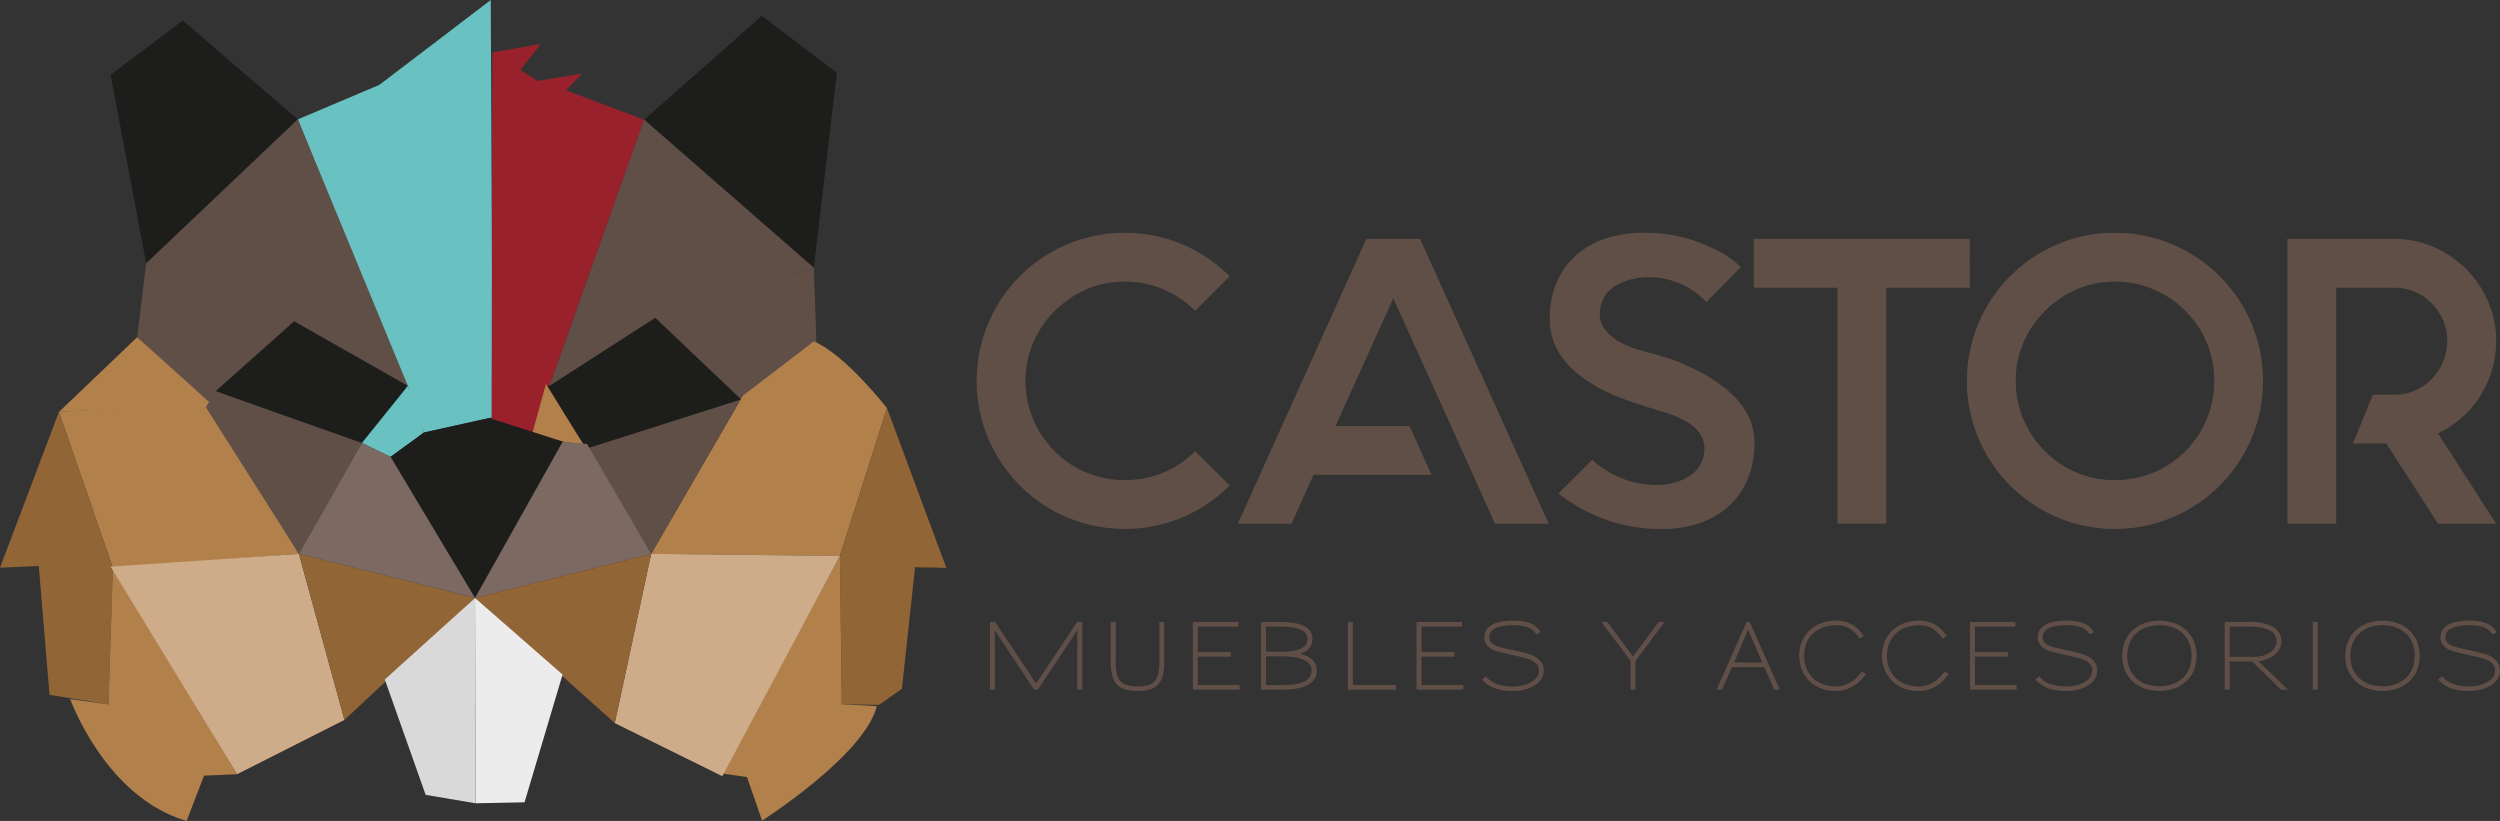 <svg xmlns="http://www.w3.org/2000/svg" xmlns:xlink="http://www.w3.org/1999/xlink" width="276" height="90.631" viewBox="0 0 276 90.631"><rect x="0" y="0" width="276" height="90.631" fill="#333333" stroke="none"/><defs><clipPath id="clip-path"><rect id="Rect&#xE1;ngulo_12" data-name="Rect&#xE1;ngulo 12" width="276" height="90.631" fill="none"></rect></clipPath></defs><g id="Grupo_6" data-name="Grupo 6" transform="translate(0 0)"><path id="Trazado_30" data-name="Trazado 30" d="M69.887,20.044,57.184,9.131l-7.969,5.993,3.928,20.82Z" transform="translate(-37.006 -6.866)" fill="#1d1d1b" fill-rule="evenodd"></path><path id="Trazado_31" data-name="Trazado 31" d="M299.666,7.037,286.686,18.509l18.727,16.345,2.547-21.519Z" transform="translate(-215.568 -5.292)" fill="#1d1d1b" fill-rule="evenodd"></path><path id="Trazado_32" data-name="Trazado 32" d="M153.846,0l-12.3,9.37-9,3.808,13.921,34.571,7.59-1.687Z" transform="translate(-99.666)" fill="#69c1c2"></path><path id="Trazado_33" data-name="Trazado 33" d="M235.61,27.924l-8.636-3.249,1.8-1.854-4.946.819-1.88-1.218,2.256-2.865-5.362.939-.082,41.365,4.334,1.258Z" transform="translate(-164.491 -14.706)" fill="#99212c" fill-rule="evenodd"></path><path id="Trazado_34" data-name="Trazado 34" d="M62.044,69.023l-.992,8.147,7.817,7.347,9.507-9.1,12.731,7.538L78.788,53.123Z" transform="translate(-45.907 -39.945)" fill="#604f47" fill-rule="evenodd"></path><path id="Trazado_35" data-name="Trazado 35" d="M104.617,143l-8.668,7.71L112.1,157.04l5.077-6.917Z" transform="translate(-72.146 -107.527)" fill="#1d1d1b" fill-rule="evenodd"></path><path id="Trazado_36" data-name="Trazado 36" d="M254.754,141.108l-12.307,7.844,4.67,6.665,17.477-5.4Z" transform="translate(-182.303 -106.104)" fill="#1d1d1b" fill-rule="evenodd"></path><path id="Trazado_37" data-name="Trazado 37" d="M255.023,53.284,244.577,82.662l11.779-7.591,17.394-5.442Z" transform="translate(-183.905 -40.066)" fill="#604f47" fill-rule="evenodd"></path><path id="Trazado_38" data-name="Trazado 38" d="M291.27,124.614l9.661,9.179,8.225-6.246-.3-8.375Z" transform="translate(-219.015 -89.609)" fill="#604f47" fill-rule="evenodd"></path><path id="Trazado_39" data-name="Trazado 39" d="M242.008,177.481l-5.777-.606,1.674-6.033Z" transform="translate(-177.629 -128.461)" fill="#b1804b" fill-rule="evenodd"></path><path id="Trazado_40" data-name="Trazado 40" d="M167.9,176.862l-.069.052-3.618,2.638-3.163-1.533,5.077-6.31Z" transform="translate(-121.097 -129.113)" fill="#69c1c2" fill-rule="evenodd"></path><path id="Trazado_41" data-name="Trazado 41" d="M43,157.39l-16.776.921,8.64-8.251Z" transform="translate(-19.719 -112.835)" fill="#b1804b" fill-rule="evenodd"></path><path id="Trazado_42" data-name="Trazado 42" d="M52.72,195.654,42.8,178.879l-16.575,1.1,5.952,17.21Z" transform="translate(-19.72 -134.505)" fill="#b1804b" fill-rule="evenodd"></path><g id="Grupo_5" data-name="Grupo 5" transform="translate(0 0)"><g id="Grupo_4" data-name="Grupo 4" clip-path="url(#clip-path)"><path id="Trazado_43" data-name="Trazado 43" d="M307.746,151.9l-7.84,6-10.118,17.469,20.841.223,5.194-16.315s-4.561-5.9-8.077-7.377" transform="translate(-217.9 -114.214)" fill="#b1804b" fill-rule="evenodd"></path><path id="Trazado_44" data-name="Trazado 44" d="M92.7,174.08l-1.071,1.772,10.27,16.193,6.951-12.244Z" transform="translate(-68.9 -130.896)" fill="#604f47" fill-rule="evenodd"></path><path id="Trazado_45" data-name="Trazado 45" d="M192.983,188.674l-9.853,17.214L173.8,190.311l3.688-2.69,7.212-1.6Z" transform="translate(-130.685 -139.872)" fill="#1d1d1b" fill-rule="evenodd"></path><path id="Trazado_46" data-name="Trazado 46" d="M139.979,197.146l-6.951,12.244,19.444,4.866-9.33-15.576Z" transform="translate(-100.028 -148.24)" fill="#7b6962" fill-rule="evenodd"></path><path id="Trazado_47" data-name="Trazado 47" d="M278.213,177.821l-16.942,5.4,7.074,11.637Z" transform="translate(-196.458 -133.709)" fill="#604f47" fill-rule="evenodd"></path><path id="Trazado_48" data-name="Trazado 48" d="M211.412,213.877l19.443-4.866-7.074-12.129-2.706-.239Z" transform="translate(-158.967 -147.861)" fill="#7b6962" fill-rule="evenodd"></path><path id="Trazado_49" data-name="Trazado 49" d="M6.506,183.319,0,200.513l4.282-.186L5.47,214.557l6.506,1.047.483-15.074Z" transform="translate(0 -137.843)" fill="#926537" fill-rule="evenodd"></path><path id="Trazado_50" data-name="Trazado 50" d="M379,181.632l6.544,17.629-3.448-.064-1.454,13.417-2.522,1.775-4.108-.063-.205-16.378Z" transform="translate(-281.073 -136.574)" fill="#926537" fill-rule="evenodd"></path><path id="Trazado_51" data-name="Trazado 51" d="M31.251,267.185S35.119,278.039,44.1,280.64l1.926-5,3.651-.156L35.956,252.7l-.483,15.074Z" transform="translate(-23.499 -190.01)" fill="#b1804b" fill-rule="evenodd"></path><path id="Trazado_52" data-name="Trazado 52" d="M334.445,247.4,321.46,271.427l2.723.389,1.666,4.805s11.33-7.209,12.663-12.64l-3.862-.2Z" transform="translate(-241.715 -186.028)" fill="#b1804b" fill-rule="evenodd"></path><path id="Trazado_53" data-name="Trazado 53" d="M277.617,246.5,273.6,265.184l11.872,5.86,12.984-24.32Z" transform="translate(-205.729 -185.352)" fill="#ceac89" fill-rule="evenodd"></path><path id="Trazado_54" data-name="Trazado 54" d="M70.007,246.5l5.028,18.331-11.852,5.993L49.215,247.908Z" transform="translate(-37.007 -185.352)" fill="#ceac89" fill-rule="evenodd"></path><path id="Trazado_55" data-name="Trazado 55" d="M230.855,246.5l-19.443,4.866,15.427,13.816Z" transform="translate(-158.967 -185.352)" fill="#926537" fill-rule="evenodd"></path><path id="Trazado_56" data-name="Trazado 56" d="M152.473,251.367,133.028,246.5l5.029,18.331Z" transform="translate(-100.028 -185.351)" fill="#926537" fill-rule="evenodd"></path><path id="Trazado_57" data-name="Trazado 57" d="M216.876,288.677l-5.405.106-.059-22.666,9.662,8.456Z" transform="translate(-158.967 -200.101)" fill="#ececec" fill-rule="evenodd"></path><path id="Trazado_58" data-name="Trazado 58" d="M175.761,287.854l-4.509-12.735,9.963-9,.059,22.666Z" transform="translate(-128.769 -200.101)" fill="#d9d9d9" fill-rule="evenodd"></path><path id="Trazado_59" data-name="Trazado 59" d="M462.586,131.488a16.594,16.594,0,0,1-5.21,3.526,16.472,16.472,0,0,1-12.732,0,16.323,16.323,0,0,1-8.713-8.713,16.406,16.406,0,0,1,0-12.71,16.322,16.322,0,0,1,8.713-8.713,16.46,16.46,0,0,1,12.732,0,16.606,16.606,0,0,1,5.21,3.525l-3.817,3.817a11.037,11.037,0,0,0-3.548-2.4,10.778,10.778,0,0,0-4.222-.831,10.663,10.663,0,0,0-4.177.831,11.337,11.337,0,0,0-5.95,5.95,10.668,10.668,0,0,0-.831,4.177,10.823,10.823,0,0,0,.831,4.2,10.937,10.937,0,0,0,2.4,3.57,10.72,10.72,0,0,0,3.548,2.38A10.923,10.923,0,0,0,451,130.9a11.042,11.042,0,0,0,4.222-.809,10.718,10.718,0,0,0,3.548-2.38Z" transform="translate(-326.827 -77.898)" fill="#604f47"></path><path id="Trazado_60" data-name="Trazado 60" d="M585.2,137.752h-5.93l-2.424-5.389-2.426-5.39-6.378-14.1-6.377,14.1h8.174l2.426,5.39H559.236l-2.426,5.389h-5.928l14.192-31.438H571Z" transform="translate(-414.224 -79.94)" fill="#604f47"></path><path id="Trazado_61" data-name="Trazado 61" d="M712.336,126.727a10.515,10.515,0,0,1-.719,3.975,8.305,8.305,0,0,1-2.044,3.009,9.157,9.157,0,0,1-3.211,1.909,12.489,12.489,0,0,1-4.222.673,17.493,17.493,0,0,1-6.646-1.19,18.994,18.994,0,0,1-4.805-2.717l3.727-3.728a10.652,10.652,0,0,0,3.324,2.066,9.012,9.012,0,0,0,2.11.584,12.412,12.412,0,0,0,1.617.135,7.358,7.358,0,0,0,2.133-.292,6.026,6.026,0,0,0,1.685-.786,3.505,3.505,0,0,0,1.526-2.964A2.943,2.943,0,0,0,706,125.38a4.694,4.694,0,0,0-1.617-1.168,8.568,8.568,0,0,0-1.707-.718q-.9-.269-1.615-.494a1.712,1.712,0,0,0-.405-.112.71.71,0,0,1-.314-.112.674.674,0,0,1-.27-.09q-.943-.269-2.717-.942a17.659,17.659,0,0,1-3.526-1.841q-4.089-2.739-4.088-6.737a9.819,9.819,0,0,1,.921-4.469,8.574,8.574,0,0,1,2.4-2.964,9.371,9.371,0,0,1,3.3-1.64,13.6,13.6,0,0,1,3.572-.494,16.735,16.735,0,0,1,5.433.764,20.153,20.153,0,0,1,3.5,1.527,10.082,10.082,0,0,1,1.146.785q.471.383.83.7l-3.817,3.863a9.652,9.652,0,0,0-2.471-1.841,9.084,9.084,0,0,0-3.952-.9,7.359,7.359,0,0,0-1.8.225,6.91,6.91,0,0,0-1.573.584,3.633,3.633,0,0,0-1.976,3.189,2.894,2.894,0,0,0,.809,2.066,5.425,5.425,0,0,0,1.617,1.212,9.3,9.3,0,0,0,1.8.718q.943.271,1.751.495l.539.135q.225.09.853.27a13.16,13.16,0,0,1,1.482.539q.854.359,1.865.853a16.19,16.19,0,0,1,2,1.167q4.357,2.875,4.357,6.781" transform="translate(-518.639 -77.898)" fill="#604f47"></path><path id="Trazado_62" data-name="Trazado 62" d="M804.294,111.7h-9.206v26.048H789.7V111.7h-9.252v-5.39h23.848Z" transform="translate(-586.84 -79.94)" fill="#604f47"></path><path id="Trazado_63" data-name="Trazado 63" d="M891.663,103.6a15.959,15.959,0,0,1,6.357,1.281,16.34,16.34,0,0,1,8.713,8.713,16.417,16.417,0,0,1,0,12.71,16.341,16.341,0,0,1-8.713,8.713,16.422,16.422,0,0,1-12.711,0A16.339,16.339,0,0,1,876.6,126.3a16.415,16.415,0,0,1,0-12.71,16.339,16.339,0,0,1,8.713-8.713,15.952,15.952,0,0,1,6.355-1.281m0,5.39a10.654,10.654,0,0,0-4.175.831,11.334,11.334,0,0,0-5.951,5.951,10.652,10.652,0,0,0-.832,4.177,10.807,10.807,0,0,0,.832,4.2,10.95,10.95,0,0,0,2.4,3.57,10.7,10.7,0,0,0,3.549,2.38,10.914,10.914,0,0,0,4.175.808,11.1,11.1,0,0,0,4.2-.808,10.951,10.951,0,0,0,5.951-5.95,11.088,11.088,0,0,0,.808-4.2,10.928,10.928,0,0,0-.808-4.177,10.746,10.746,0,0,0-2.381-3.548,10.979,10.979,0,0,0-3.57-2.4,10.834,10.834,0,0,0-4.2-.831" transform="translate(-658.175 -77.898)" fill="#604f47"></path><path id="Trazado_64" data-name="Trazado 64" d="M1041.018,117.587a11.124,11.124,0,0,1-.471,3.256,11.5,11.5,0,0,1-1.3,2.852,11.178,11.178,0,0,1-2.022,2.358,10.947,10.947,0,0,1-2.626,1.729l6.421,9.97H1034.6l-5.705-8.848h-3.683l2.2-5.389h2.335a5.7,5.7,0,0,0,4.177-1.752,6.32,6.32,0,0,0,1.258-1.93,5.858,5.858,0,0,0-1.258-6.378,5.7,5.7,0,0,0-4.177-1.751h-6.376v26.048h-5.391V106.313h11.767a10.761,10.761,0,0,1,4.379.9,11.488,11.488,0,0,1,6,6,10.75,10.75,0,0,1,.9,4.38" transform="translate(-765.448 -79.94)" fill="#604f47"></path><path id="Trazado_65" data-name="Trazado 65" d="M450.18,284.267V280.28q0-1.615.01-2.583-.627.959-1.711,2.588l-2.649,3.982h-.4q-1.574-2.371-2.649-4t-1.7-2.573q.009.968.01,2.583v3.987h-.545v-7.479h.566q1.664,2.5,2.8,4.2t1.736,2.614q.605-.918,1.736-2.614t2.8-4.2h.555v7.479Z" transform="translate(-331.256 -208.125)" fill="#604f47"></path><path id="Trazado_66" data-name="Trazado 66" d="M500.063,282.732a2.262,2.262,0,0,1-.535.99,2.012,2.012,0,0,1-.924.529,5.008,5.008,0,0,1-1.337.156,4.9,4.9,0,0,1-1.322-.156,1.984,1.984,0,0,1-.914-.529,2.293,2.293,0,0,1-.53-.99,5.763,5.763,0,0,1-.171-1.524v-4.421h.545v4.4a6.177,6.177,0,0,0,.111,1.267,1.9,1.9,0,0,0,.384.843,1.521,1.521,0,0,0,.732.464,4.053,4.053,0,0,0,1.165.141,4.253,4.253,0,0,0,1.2-.141,1.512,1.512,0,0,0,.741-.464,1.851,1.851,0,0,0,.379-.843,6.467,6.467,0,0,0,.106-1.267v-4.4h.545v4.421a5.76,5.76,0,0,1-.172,1.524" transform="translate(-371.701 -208.125)" fill="#604f47"></path><path id="Trazado_67" data-name="Trazado 67" d="M530.863,284.267v-7.479h5.017v.514h-4.471v2.806h3.633v.515h-3.633v3.128h4.613v.515Z" transform="translate(-399.171 -208.125)" fill="#604f47"></path><path id="Trazado_68" data-name="Trazado 68" d="M567.17,282.976a1.752,1.752,0,0,1-.494.58,2.59,2.59,0,0,1-.721.378,5.288,5.288,0,0,1-.853.217,7.454,7.454,0,0,1-.909.1q-.464.02-.878.02h-2.1v-7.478h2.14a8.524,8.524,0,0,1,1.609.131,3.69,3.69,0,0,1,1.1.373,1.608,1.608,0,0,1,.626.586,1.515,1.515,0,0,1,.2.767,1.582,1.582,0,0,1-.334,1.009,2.065,2.065,0,0,1-1.06.646,2.859,2.859,0,0,1,1.358.636,1.559,1.559,0,0,1,.5,1.211,1.747,1.747,0,0,1-.182.828m-.968-4.85a1.2,1.2,0,0,0-.485-.419,3.353,3.353,0,0,0-.929-.293,8.017,8.017,0,0,0-1.463-.112H561.76v2.766h1.575a7.788,7.788,0,0,0,1.6-.131,2.744,2.744,0,0,0,.909-.338.962.962,0,0,0,.4-.464,1.517,1.517,0,0,0,.091-.51.967.967,0,0,0-.141-.5m.424,3.392a1.451,1.451,0,0,0-.586-.494,3.766,3.766,0,0,0-1.034-.323,8.6,8.6,0,0,0-1.53-.116H561.76v3.168h1.554q.646,0,1.272-.055a4.655,4.655,0,0,0,1.12-.227,1.96,1.96,0,0,0,.8-.49,1.249,1.249,0,0,0,.121-1.463" transform="translate(-421.994 -208.126)" fill="#604f47"></path><path id="Trazado_69" data-name="Trazado 69" d="M599.868,284.267v-7.479h.544v6.964h4.764v.515Z" transform="translate(-451.059 -208.125)" fill="#604f47"></path><path id="Trazado_70" data-name="Trazado 70" d="M630.421,284.267v-7.479h5.018v.514h-4.472v2.806H634.6v.515h-3.632v3.128h4.613v.515Z" transform="translate(-474.033 -208.125)" fill="#604f47"></path><path id="Trazado_71" data-name="Trazado 71" d="M666.131,282.615a2.222,2.222,0,0,1-.691.7,3.6,3.6,0,0,1-1.091.49,5.21,5.21,0,0,1-1.392.176,5.469,5.469,0,0,1-2.074-.333,3.5,3.5,0,0,1-1.326-.938l.423-.354a2.743,2.743,0,0,0,1.13.818,4.885,4.885,0,0,0,1.858.3,4.341,4.341,0,0,0,1.246-.162,3.444,3.444,0,0,0,.934-.424,1.6,1.6,0,0,0,.505-.51,1.188,1.188,0,0,0,.182-.631,1.036,1.036,0,0,0-.218-.7,1.854,1.854,0,0,0-.459-.394,2.927,2.927,0,0,0-.3-.136c-.111-.044-.252-.09-.423-.141s-.384-.106-.637-.166-.562-.131-.933-.212q-.584-.131-.959-.222t-.616-.161a3.748,3.748,0,0,1-.4-.136,3.12,3.12,0,0,1-.287-.137,1.657,1.657,0,0,1-.546-.489,1.407,1.407,0,0,1-.241-.853,1.487,1.487,0,0,1,.207-.742,1.557,1.557,0,0,1,.691-.611,3.345,3.345,0,0,1,1.009-.333,7.412,7.412,0,0,1,1.281-.1,6.758,6.758,0,0,1,1.107.081,3.529,3.529,0,0,1,.842.242,2.3,2.3,0,0,1,.625.4,2.381,2.381,0,0,1,.444.555l-.475.252a1.9,1.9,0,0,0-.348-.434,1.781,1.781,0,0,0-.509-.323,3.141,3.141,0,0,0-.717-.2,5.791,5.791,0,0,0-.969-.07,6.952,6.952,0,0,0-1.155.091,2.609,2.609,0,0,0-.873.282,1.044,1.044,0,0,0-.616.939.906.906,0,0,0,.157.53,1.084,1.084,0,0,0,.417.358,2.226,2.226,0,0,0,.314.126q.171.056.428.127t.627.151q.367.081.9.2.463.1.817.187c.234.057.445.112.63.166a3.81,3.81,0,0,1,.489.177,3.334,3.334,0,0,1,.4.217,2.131,2.131,0,0,1,.571.561,1.493,1.493,0,0,1,.257.893,1.66,1.66,0,0,1-.248.888" transform="translate(-495.941 -207.695)" fill="#604f47"></path><path id="Trazado_72" data-name="Trazado 72" d="M716.422,281.078v3.189h-.544v-3.189l-3.231-4.289h.657l1.5,2.008q.335.454.671.893c.225.293.45.59.671.894.228-.3.455-.6.677-.9s.445-.6.666-.9l1.5-2h.655Z" transform="translate(-535.86 -208.126)" fill="#604f47"></path><path id="Trazado_73" data-name="Trazado 73" d="M770.331,284.267l-1.119-2.493h-3.563l-1.11,2.493h-.585l3.31-7.479h.345l3.32,7.479Zm-2.14-4.854c-.12-.289-.245-.578-.373-.868s-.255-.588-.384-.9q-.19.454-.373.878c-.121.282-.241.565-.362.848l-.818,1.887h3.108Z" transform="translate(-574.439 -208.125)" fill="#604f47"></path><path id="Trazado_74" data-name="Trazado 74" d="M807.545,282.767a3.954,3.954,0,0,1-.723.6,4.007,4.007,0,0,1-.912.439,3.517,3.517,0,0,1-1.132.171,4.471,4.471,0,0,1-1.65-.288,3.69,3.69,0,0,1-1.185-.711,3.878,3.878,0,0,1-.895-1.272,4.282,4.282,0,0,1-.009-3.215,3.677,3.677,0,0,1,.851-1.225,3.763,3.763,0,0,1,1.3-.783,4.809,4.809,0,0,1,1.635-.268,3.708,3.708,0,0,1,.989.127,3.254,3.254,0,0,1,.826.354,3.328,3.328,0,0,1,.677.54,4.094,4.094,0,0,1,.536.686l-.455.282a4.277,4.277,0,0,0-.453-.586,2.91,2.91,0,0,0-.569-.474,2.717,2.717,0,0,0-.7-.313,3.048,3.048,0,0,0-.848-.111,4.534,4.534,0,0,0-1.282.187,3.24,3.24,0,0,0-1.14.6,3.045,3.045,0,0,0-.818,1.05,3.5,3.5,0,0,0-.314,1.549,3.553,3.553,0,0,0,.293,1.494,3,3,0,0,0,.784,1.05,3.306,3.306,0,0,0,1.119.62,4.158,4.158,0,0,0,1.307.207,2.878,2.878,0,0,0,.991-.161,3.53,3.53,0,0,0,.8-.409,3.612,3.612,0,0,0,.627-.54,6.959,6.959,0,0,0,.459-.555l.445.3a8.266,8.266,0,0,1-.555.657" transform="translate(-602.094 -207.695)" fill="#604f47"></path><path id="Trazado_75" data-name="Trazado 75" d="M844.407,282.767a3.943,3.943,0,0,1-.721.6,4.028,4.028,0,0,1-.914.439,3.5,3.5,0,0,1-1.13.171,4.488,4.488,0,0,1-1.651-.288,3.707,3.707,0,0,1-1.185-.711,3.846,3.846,0,0,1-.893-1.272,4.292,4.292,0,0,1-.011-3.215,3.659,3.659,0,0,1,.853-1.225,3.738,3.738,0,0,1,1.3-.783,4.808,4.808,0,0,1,1.635-.268,3.688,3.688,0,0,1,.989.127,3.265,3.265,0,0,1,.828.354,3.376,3.376,0,0,1,.677.54,4,4,0,0,1,.534.686l-.453.282a4.3,4.3,0,0,0-.453-.586,2.93,2.93,0,0,0-.571-.474,2.717,2.717,0,0,0-.7-.313,3.03,3.03,0,0,0-.848-.111,4.551,4.551,0,0,0-1.282.187,3.271,3.271,0,0,0-1.141.6,3.068,3.068,0,0,0-.818,1.05,3.5,3.5,0,0,0-.313,1.549,3.549,3.549,0,0,0,.293,1.494,2.974,2.974,0,0,0,.782,1.05,3.315,3.315,0,0,0,1.121.62,4.142,4.142,0,0,0,1.307.207,2.875,2.875,0,0,0,.989-.161,3.51,3.51,0,0,0,.8-.409,3.668,3.668,0,0,0,.625-.54,6.309,6.309,0,0,0,.459-.555l.445.3a7.536,7.536,0,0,1-.555.657" transform="translate(-629.813 -207.695)" fill="#604f47"></path><path id="Trazado_76" data-name="Trazado 76" d="M876.69,284.267v-7.479h5.018v.514h-4.471v2.806h3.632v.515h-3.632v3.128h4.613v.515Z" transform="translate(-659.209 -208.125)" fill="#604f47"></path><path id="Trazado_77" data-name="Trazado 77" d="M912.4,282.615a2.22,2.22,0,0,1-.691.7,3.6,3.6,0,0,1-1.091.49,5.21,5.21,0,0,1-1.392.176,5.47,5.47,0,0,1-2.074-.333,3.5,3.5,0,0,1-1.326-.938l.423-.354a2.739,2.739,0,0,0,1.13.818,4.887,4.887,0,0,0,1.858.3,4.341,4.341,0,0,0,1.246-.162,3.437,3.437,0,0,0,.933-.424,1.608,1.608,0,0,0,.505-.51,1.189,1.189,0,0,0,.182-.631,1.037,1.037,0,0,0-.218-.7,1.854,1.854,0,0,0-.459-.394,2.931,2.931,0,0,0-.3-.136c-.111-.044-.252-.09-.423-.141s-.384-.106-.637-.166-.562-.131-.934-.212q-.584-.131-.958-.222t-.616-.161a3.744,3.744,0,0,1-.4-.136,3.112,3.112,0,0,1-.287-.137,1.654,1.654,0,0,1-.546-.489,1.407,1.407,0,0,1-.241-.853,1.488,1.488,0,0,1,.207-.742,1.557,1.557,0,0,1,.691-.611,3.345,3.345,0,0,1,1.009-.333,7.413,7.413,0,0,1,1.282-.1,6.757,6.757,0,0,1,1.107.081,3.527,3.527,0,0,1,.842.242,2.3,2.3,0,0,1,.625.4,2.385,2.385,0,0,1,.445.555l-.475.252a1.908,1.908,0,0,0-.348-.434,1.778,1.778,0,0,0-.509-.323,3.142,3.142,0,0,0-.718-.2,5.789,5.789,0,0,0-.969-.07,6.955,6.955,0,0,0-1.155.091,2.607,2.607,0,0,0-.873.282,1.044,1.044,0,0,0-.616.939.906.906,0,0,0,.157.53,1.082,1.082,0,0,0,.418.358,2.207,2.207,0,0,0,.314.126q.171.056.428.127t.627.151c.245.054.546.121.9.2q.463.1.818.187c.234.057.444.112.63.166a3.806,3.806,0,0,1,.489.177,3.325,3.325,0,0,1,.4.217,2.133,2.133,0,0,1,.571.561,1.493,1.493,0,0,1,.257.893,1.66,1.66,0,0,1-.248.888" transform="translate(-681.117 -207.695)" fill="#604f47"></path><path id="Trazado_78" data-name="Trazado 78" d="M952.369,281.808a3.573,3.573,0,0,1-.914,1.211,3.78,3.78,0,0,1-1.312.722,5.061,5.061,0,0,1-3.058,0,3.763,3.763,0,0,1-1.312-.722,3.548,3.548,0,0,1-.914-1.211,3.96,3.96,0,0,1-.343-1.706v-.01a3.96,3.96,0,0,1,.343-1.706,3.547,3.547,0,0,1,.914-1.211,3.762,3.762,0,0,1,1.312-.722,5.041,5.041,0,0,1,3.058,0,3.778,3.778,0,0,1,1.312.722,3.566,3.566,0,0,1,.914,1.216,4.428,4.428,0,0,1,0,3.417m-.5-3.214a2.962,2.962,0,0,0-.782-1.055,3.311,3.311,0,0,0-1.135-.621,4.389,4.389,0,0,0-1.343-.206H948.6a4.349,4.349,0,0,0-1.339.206,3.317,3.317,0,0,0-1.13.621,2.962,2.962,0,0,0-.782,1.055,3.968,3.968,0,0,0,0,2.992,2.985,2.985,0,0,0,.782,1.051,3.29,3.29,0,0,0,1.135.62,4.453,4.453,0,0,0,2.685,0,3.292,3.292,0,0,0,1.135-.62,2.985,2.985,0,0,0,.782-1.051,3.969,3.969,0,0,0,0-2.992" transform="translate(-710.21 -207.695)" fill="#604f47"></path><path id="Trazado_79" data-name="Trazado 79" d="M996.313,284.267l-3.2-3.109h-2.483v3.109h-.545v-7.479h2.564a5.407,5.407,0,0,1,2.81.56,1.838,1.838,0,0,1,.687,2.4,2.187,2.187,0,0,1-.541.661,2.883,2.883,0,0,1-.807.469,3.956,3.956,0,0,1-1,.242l3.27,3.149Zm-.63-5.929a1.174,1.174,0,0,0-.464-.52,2.935,2.935,0,0,0-.98-.373,7.867,7.867,0,0,0-1.669-.142h-1.939v3.341h2.613a3.708,3.708,0,0,0,1.116-.152,2.6,2.6,0,0,0,.8-.393,1.657,1.657,0,0,0,.478-.55,1.33,1.33,0,0,0,.162-.631,1.549,1.549,0,0,0-.116-.58" transform="translate(-744.476 -208.125)" fill="#604f47"></path><rect id="Rect&#xE1;ngulo_11" data-name="Rect&#xE1;ngulo 11" width="0.546" height="7.479" transform="translate(255.329 68.663)" fill="#604f47"></rect><path id="Trazado_80" data-name="Trazado 80" d="M1051.641,281.808a3.551,3.551,0,0,1-.914,1.211,3.78,3.78,0,0,1-1.312.722,5.062,5.062,0,0,1-3.058,0,3.782,3.782,0,0,1-1.312-.722,3.556,3.556,0,0,1-.914-1.211,3.965,3.965,0,0,1-.343-1.706v-.01a3.965,3.965,0,0,1,.343-1.706,3.556,3.556,0,0,1,.914-1.211,3.78,3.78,0,0,1,1.312-.722,5.041,5.041,0,0,1,3.058,0,3.779,3.779,0,0,1,1.312.722,3.544,3.544,0,0,1,.914,1.216,4.427,4.427,0,0,1,0,3.417m-.494-3.214a2.962,2.962,0,0,0-.782-1.055,3.313,3.313,0,0,0-1.135-.621,4.4,4.4,0,0,0-1.343-.206h-.011a4.335,4.335,0,0,0-1.337.206,3.285,3.285,0,0,0-1.13.621,2.987,2.987,0,0,0-.784,1.055,3.968,3.968,0,0,0,0,2.992,3.01,3.01,0,0,0,.784,1.051,3.261,3.261,0,0,0,1.135.62,4.453,4.453,0,0,0,2.685,0,3.3,3.3,0,0,0,1.135-.62,2.985,2.985,0,0,0,.782-1.051,3.968,3.968,0,0,0,0-2.992" transform="translate(-784.856 -207.695)" fill="#604f47"></path><path id="Trazado_81" data-name="Trazado 81" d="M1091.661,282.615a2.224,2.224,0,0,1-.691.7,3.6,3.6,0,0,1-1.091.49,5.21,5.21,0,0,1-1.392.176,5.47,5.47,0,0,1-2.074-.333,3.5,3.5,0,0,1-1.326-.938l.423-.354a2.742,2.742,0,0,0,1.13.818,4.886,4.886,0,0,0,1.858.3,4.337,4.337,0,0,0,1.246-.162,3.437,3.437,0,0,0,.934-.424,1.6,1.6,0,0,0,.505-.51,1.188,1.188,0,0,0,.182-.631,1.036,1.036,0,0,0-.218-.7,1.857,1.857,0,0,0-.459-.394,2.955,2.955,0,0,0-.3-.136c-.111-.044-.252-.09-.423-.141s-.384-.106-.637-.166-.562-.131-.934-.212q-.584-.131-.958-.222t-.616-.161a3.777,3.777,0,0,1-.4-.136,3.152,3.152,0,0,1-.287-.137,1.658,1.658,0,0,1-.546-.489,1.407,1.407,0,0,1-.241-.853,1.487,1.487,0,0,1,.207-.742,1.555,1.555,0,0,1,.691-.611,3.345,3.345,0,0,1,1.009-.333,7.414,7.414,0,0,1,1.282-.1,6.763,6.763,0,0,1,1.107.081,3.53,3.53,0,0,1,.842.242,2.309,2.309,0,0,1,.625.4,2.374,2.374,0,0,1,.444.555l-.475.252a1.9,1.9,0,0,0-.348-.434,1.781,1.781,0,0,0-.509-.323,3.141,3.141,0,0,0-.717-.2,5.792,5.792,0,0,0-.969-.07,6.956,6.956,0,0,0-1.155.091,2.607,2.607,0,0,0-.873.282,1.044,1.044,0,0,0-.616.939.906.906,0,0,0,.157.53,1.085,1.085,0,0,0,.417.358,2.226,2.226,0,0,0,.314.126q.171.056.428.127t.627.151q.367.081.9.2.463.1.817.187c.234.057.445.112.63.166a3.8,3.8,0,0,1,.489.177,3.322,3.322,0,0,1,.4.217,2.13,2.13,0,0,1,.571.561,1.492,1.492,0,0,1,.257.893,1.661,1.661,0,0,1-.248.888" transform="translate(-815.909 -207.695)" fill="#604f47"></path></g></g></g></svg>